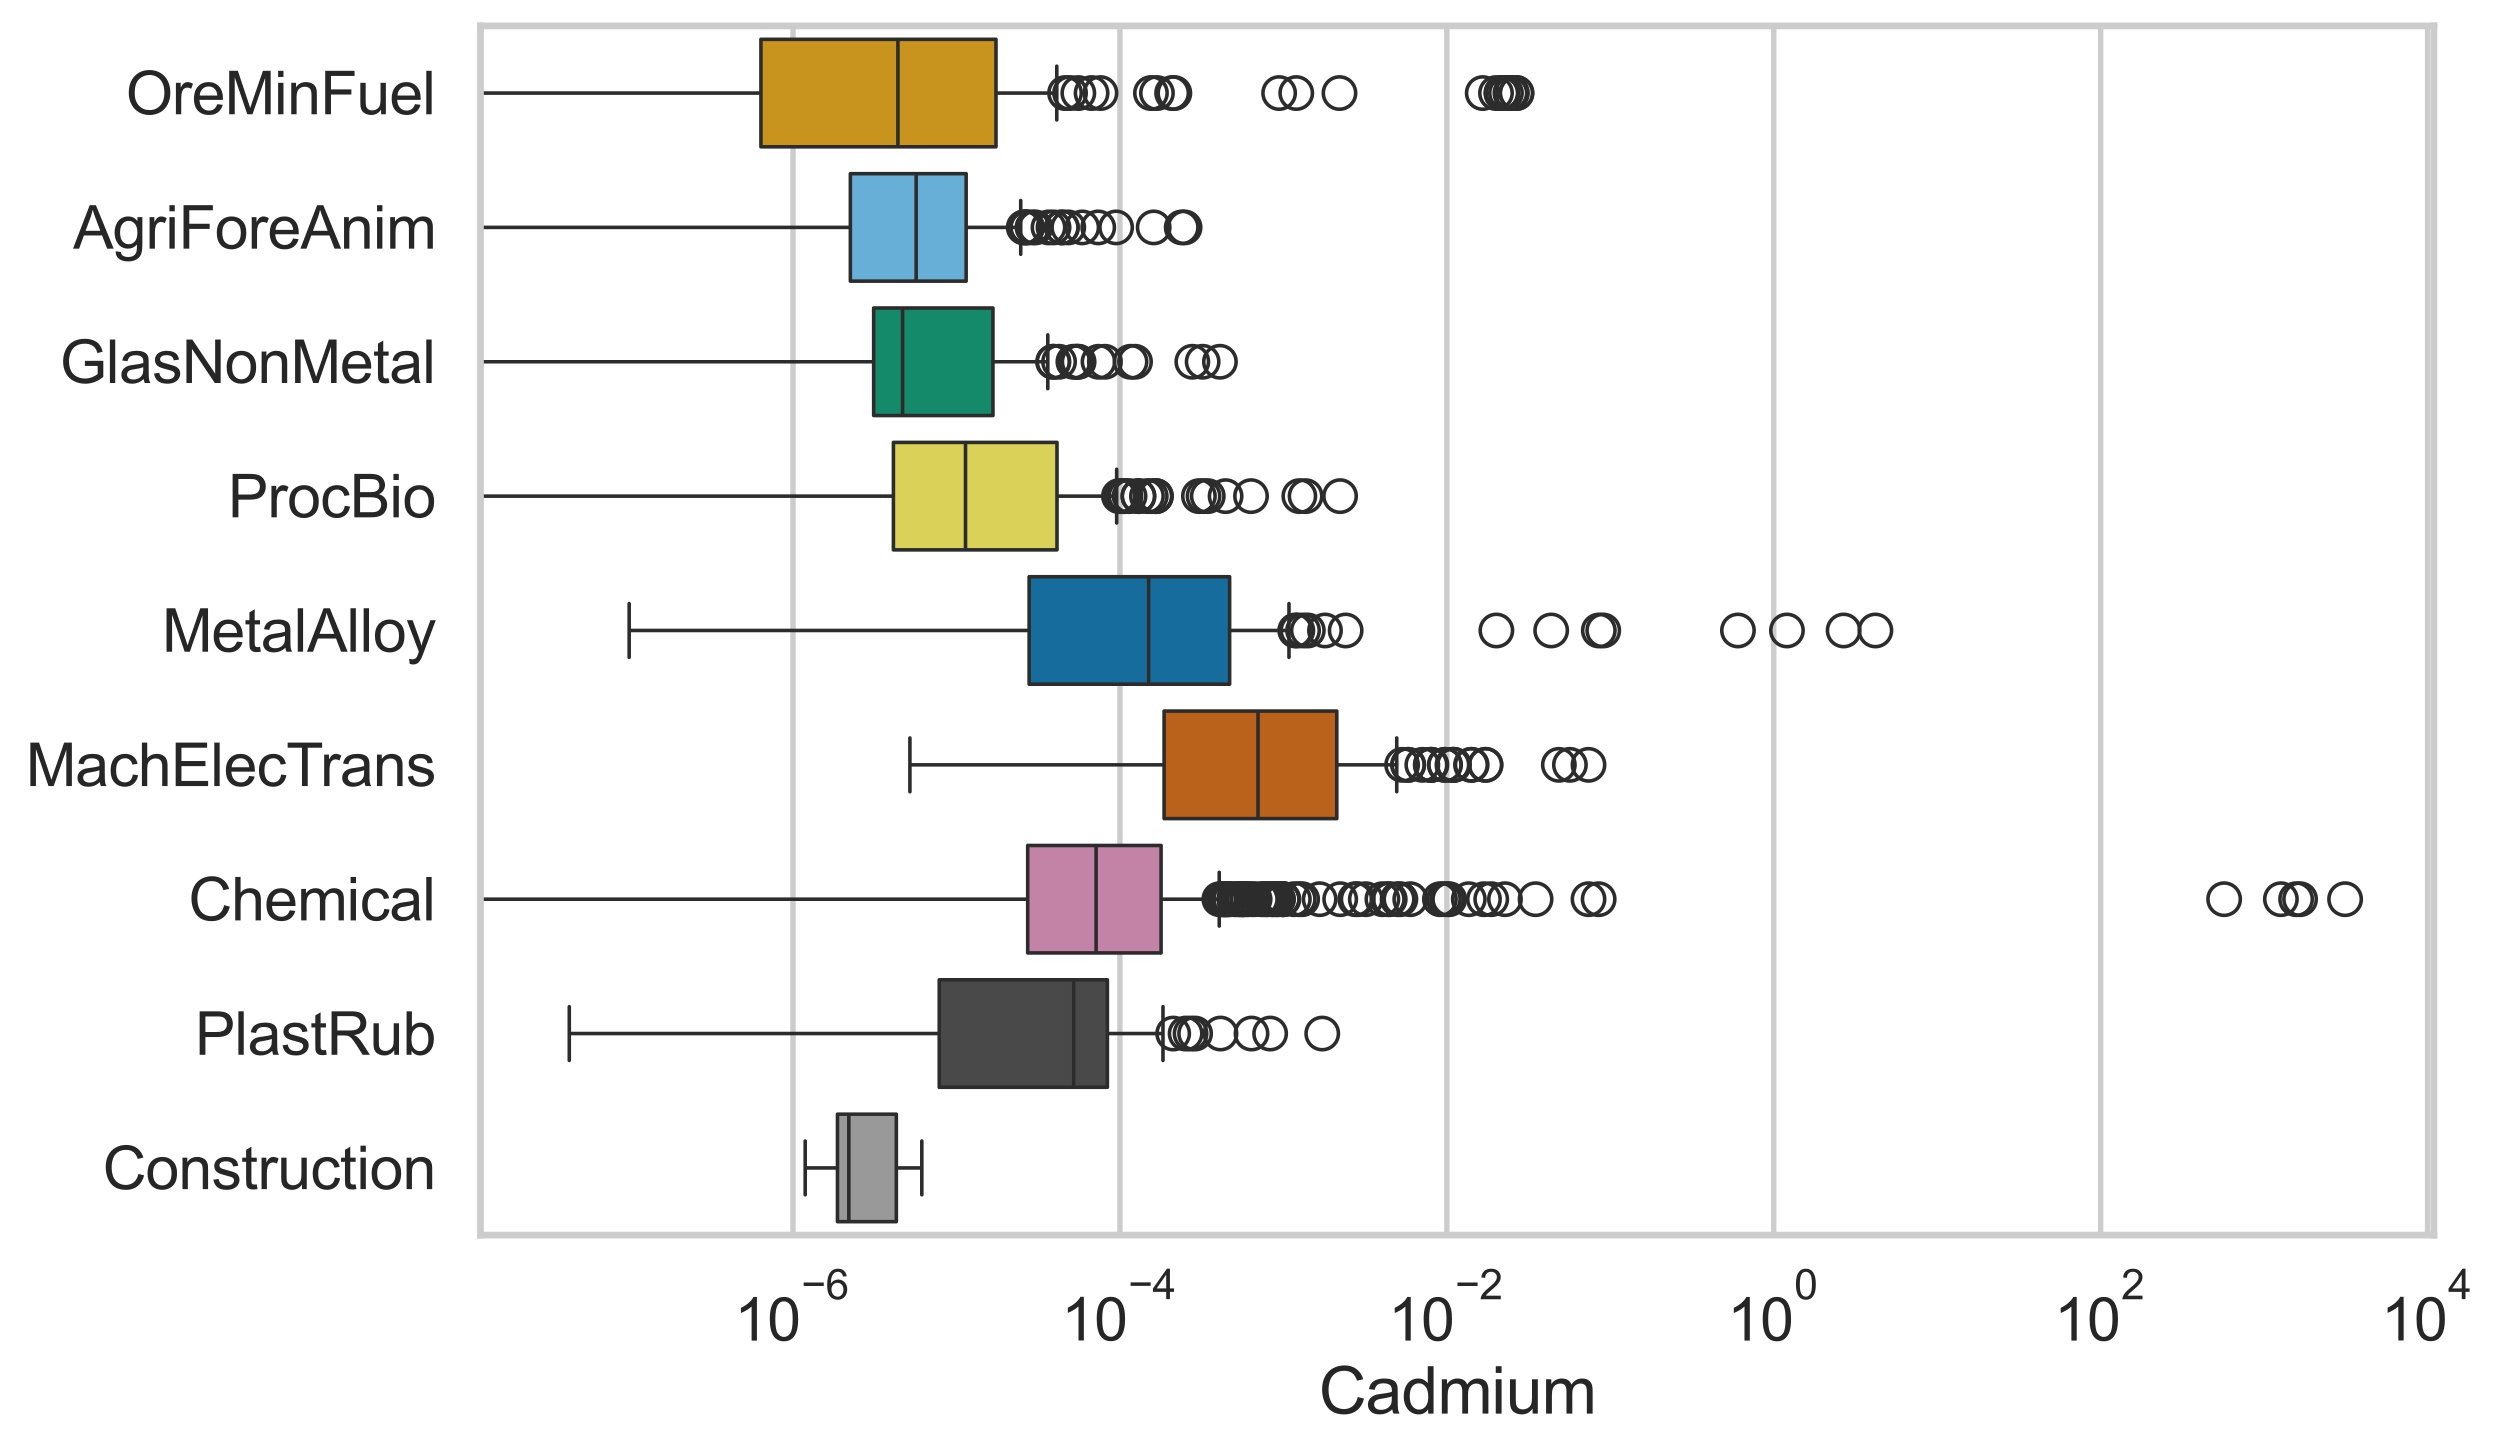 <?xml version="1.0" encoding="utf-8" standalone="no"?>
<!DOCTYPE svg PUBLIC "-//W3C//DTD SVG 1.1//EN"
  "http://www.w3.org/Graphics/SVG/1.1/DTD/svg11.dtd">
<svg xmlns:xlink="http://www.w3.org/1999/xlink" width="695.628pt" height="404.121pt" viewBox="0 0 695.628 404.121" xmlns="http://www.w3.org/2000/svg" version="1.1">
 <defs>
  <style type="text/css">*{stroke-linejoin: round; stroke-linecap: butt}</style>
 </defs>
 <g id="figure_1">
  <g id="patch_1">
   <path d="M 0 404.121 
L 695.628 404.121 
L 695.628 0 
L 0 0 
z
" style="fill: #ffffff"/>
  </g>
  <g id="axes_1">
   <g id="patch_2">
    <path d="M 133.697 343.665 
L 677.234 343.665 
L 677.234 7.2 
L 133.697 7.2 
z
" style="fill: #ffffff"/>
   </g>
   <g id="matplotlib.axis_1">
    <g id="xtick_1">
     <g id="line2d_1">
      <path d="M 220.658 343.665 
L 220.658 7.2 
" clip-path="url(#p1c0205561f)" style="fill: none; stroke: #cccccc; stroke-width: 1.5; stroke-linecap: round"/>
     </g>
     <g id="text_1">
      <!-- $\mathdefault{10^{-6}}$ -->
      <g style="fill: #262626" transform="translate(204.323 373.18) scale(0.165 -0.165)">
       <defs>
        <path id="ArialMT-31" d="M 2384 0 
L 1822 0 
L 1822 3584 
Q 1619 3391 1289 3197 
Q 959 3003 697 2906 
L 697 3450 
Q 1169 3672 1522 3987 
Q 1875 4303 2022 4600 
L 2384 4600 
L 2384 0 
z
" transform="scale(0.016)"/>
        <path id="ArialMT-30" d="M 266 2259 
Q 266 3072 433 3567 
Q 600 4063 929 4331 
Q 1259 4600 1759 4600 
Q 2128 4600 2406 4451 
Q 2684 4303 2865 4023 
Q 3047 3744 3150 3342 
Q 3253 2941 3253 2259 
Q 3253 1453 3087 958 
Q 2922 463 2592 192 
Q 2263 -78 1759 -78 
Q 1097 -78 719 397 
Q 266 969 266 2259 
z
M 844 2259 
Q 844 1131 1108 757 
Q 1372 384 1759 384 
Q 2147 384 2411 759 
Q 2675 1134 2675 2259 
Q 2675 3391 2411 3762 
Q 2147 4134 1753 4134 
Q 1366 4134 1134 3806 
Q 844 3388 844 2259 
z
" transform="scale(0.016)"/>
        <path id="ArialMT-2212" d="M 3381 1997 
L 356 1997 
L 356 2522 
L 3381 2522 
L 3381 1997 
z
" transform="scale(0.016)"/>
        <path id="ArialMT-36" d="M 3184 3459 
L 2625 3416 
Q 2550 3747 2413 3897 
Q 2184 4138 1850 4138 
Q 1581 4138 1378 3988 
Q 1113 3794 959 3422 
Q 806 3050 800 2363 
Q 1003 2672 1297 2822 
Q 1591 2972 1913 2972 
Q 2475 2972 2870 2558 
Q 3266 2144 3266 1488 
Q 3266 1056 3080 686 
Q 2894 316 2569 119 
Q 2244 -78 1831 -78 
Q 1128 -78 684 439 
Q 241 956 241 2144 
Q 241 3472 731 4075 
Q 1159 4600 1884 4600 
Q 2425 4600 2770 4297 
Q 3116 3994 3184 3459 
z
M 888 1484 
Q 888 1194 1011 928 
Q 1134 663 1356 523 
Q 1578 384 1822 384 
Q 2178 384 2434 671 
Q 2691 959 2691 1453 
Q 2691 1928 2437 2201 
Q 2184 2475 1800 2475 
Q 1419 2475 1153 2201 
Q 888 1928 888 1484 
z
" transform="scale(0.016)"/>
       </defs>
       <use xlink:href="#ArialMT-31" transform="translate(0 0.994)"/>
       <use xlink:href="#ArialMT-30" transform="translate(55.615 0.994)"/>
       <use xlink:href="#ArialMT-2212" transform="translate(112.973 70.688) scale(0.7)"/>
       <use xlink:href="#ArialMT-36" transform="translate(153.852 70.688) scale(0.7)"/>
      </g>
     </g>
    </g>
    <g id="xtick_2">
     <g id="line2d_2">
      <path d="M 311.622 343.665 
L 311.622 7.2 
" clip-path="url(#p1c0205561f)" style="fill: none; stroke: #cccccc; stroke-width: 1.5; stroke-linecap: round"/>
     </g>
     <g id="text_2">
      <!-- $\mathdefault{10^{-4}}$ -->
      <g style="fill: #262626" transform="translate(295.287 373.015) scale(0.165 -0.165)">
       <defs>
        <path id="ArialMT-34" d="M 2069 0 
L 2069 1097 
L 81 1097 
L 81 1613 
L 2172 4581 
L 2631 4581 
L 2631 1613 
L 3250 1613 
L 3250 1097 
L 2631 1097 
L 2631 0 
L 2069 0 
z
M 2069 1613 
L 2069 3678 
L 634 1613 
L 2069 1613 
z
" transform="scale(0.016)"/>
       </defs>
       <use xlink:href="#ArialMT-31" transform="translate(0 0.202)"/>
       <use xlink:href="#ArialMT-30" transform="translate(55.615 0.202)"/>
       <use xlink:href="#ArialMT-2212" transform="translate(112.973 69.895) scale(0.7)"/>
       <use xlink:href="#ArialMT-34" transform="translate(153.852 69.895) scale(0.7)"/>
      </g>
     </g>
    </g>
    <g id="xtick_3">
     <g id="line2d_3">
      <path d="M 402.585 343.665 
L 402.585 7.2 
" clip-path="url(#p1c0205561f)" style="fill: none; stroke: #cccccc; stroke-width: 1.5; stroke-linecap: round"/>
     </g>
     <g id="text_3">
      <!-- $\mathdefault{10^{-2}}$ -->
      <g style="fill: #262626" transform="translate(386.25 373.18) scale(0.165 -0.165)">
       <defs>
        <path id="ArialMT-32" d="M 3222 541 
L 3222 0 
L 194 0 
Q 188 203 259 391 
Q 375 700 629 1000 
Q 884 1300 1366 1694 
Q 2113 2306 2375 2664 
Q 2638 3022 2638 3341 
Q 2638 3675 2398 3904 
Q 2159 4134 1775 4134 
Q 1369 4134 1125 3890 
Q 881 3647 878 3216 
L 300 3275 
Q 359 3922 746 4261 
Q 1134 4600 1788 4600 
Q 2447 4600 2831 4234 
Q 3216 3869 3216 3328 
Q 3216 3053 3103 2787 
Q 2991 2522 2730 2228 
Q 2469 1934 1863 1422 
Q 1356 997 1212 845 
Q 1069 694 975 541 
L 3222 541 
z
" transform="scale(0.016)"/>
       </defs>
       <use xlink:href="#ArialMT-31" transform="translate(0 0.994)"/>
       <use xlink:href="#ArialMT-30" transform="translate(55.615 0.994)"/>
       <use xlink:href="#ArialMT-2212" transform="translate(112.973 70.688) scale(0.7)"/>
       <use xlink:href="#ArialMT-32" transform="translate(153.852 70.688) scale(0.7)"/>
      </g>
     </g>
    </g>
    <g id="xtick_4">
     <g id="line2d_4">
      <path d="M 493.548 343.665 
L 493.548 7.2 
" clip-path="url(#p1c0205561f)" style="fill: none; stroke: #cccccc; stroke-width: 1.5; stroke-linecap: round"/>
     </g>
     <g id="text_4">
      <!-- $\mathdefault{10^{0}}$ -->
      <g style="fill: #262626" transform="translate(480.596 373.18) scale(0.165 -0.165)">
       <use xlink:href="#ArialMT-31" transform="translate(0 0.994)"/>
       <use xlink:href="#ArialMT-30" transform="translate(55.615 0.994)"/>
       <use xlink:href="#ArialMT-30" transform="translate(112.973 70.688) scale(0.7)"/>
      </g>
     </g>
    </g>
    <g id="xtick_5">
     <g id="line2d_5">
      <path d="M 584.512 343.665 
L 584.512 7.2 
" clip-path="url(#p1c0205561f)" style="fill: none; stroke: #cccccc; stroke-width: 1.5; stroke-linecap: round"/>
     </g>
     <g id="text_5">
      <!-- $\mathdefault{10^{2}}$ -->
      <g style="fill: #262626" transform="translate(571.559 373.18) scale(0.165 -0.165)">
       <use xlink:href="#ArialMT-31" transform="translate(0 0.994)"/>
       <use xlink:href="#ArialMT-30" transform="translate(55.615 0.994)"/>
       <use xlink:href="#ArialMT-32" transform="translate(112.973 70.688) scale(0.7)"/>
      </g>
     </g>
    </g>
    <g id="xtick_6">
     <g id="line2d_6">
      <path d="M 675.475 343.665 
L 675.475 7.2 
" clip-path="url(#p1c0205561f)" style="fill: none; stroke: #cccccc; stroke-width: 1.5; stroke-linecap: round"/>
     </g>
     <g id="text_6">
      <!-- $\mathdefault{10^{4}}$ -->
      <g style="fill: #262626" transform="translate(662.523 373.015) scale(0.165 -0.165)">
       <use xlink:href="#ArialMT-31" transform="translate(0 0.202)"/>
       <use xlink:href="#ArialMT-30" transform="translate(55.615 0.202)"/>
       <use xlink:href="#ArialMT-34" transform="translate(112.973 69.895) scale(0.7)"/>
      </g>
     </g>
    </g>
    <g id="text_7">
     <!-- Cadmium -->
     <g style="fill: #262626" transform="translate(366.958 393.344) scale(0.18 -0.18)">
      <defs>
       <path id="ArialMT-43" d="M 3763 1606 
L 4369 1453 
Q 4178 706 3683 314 
Q 3188 -78 2472 -78 
Q 1731 -78 1267 223 
Q 803 525 561 1097 
Q 319 1669 319 2325 
Q 319 3041 592 3573 
Q 866 4106 1370 4382 
Q 1875 4659 2481 4659 
Q 3169 4659 3637 4309 
Q 4106 3959 4291 3325 
L 3694 3184 
Q 3534 3684 3231 3912 
Q 2928 4141 2469 4141 
Q 1941 4141 1586 3887 
Q 1231 3634 1087 3207 
Q 944 2781 944 2328 
Q 944 1744 1114 1308 
Q 1284 872 1643 656 
Q 2003 441 2422 441 
Q 2931 441 3284 734 
Q 3638 1028 3763 1606 
z
" transform="scale(0.016)"/>
       <path id="ArialMT-61" d="M 2588 409 
Q 2275 144 1986 34 
Q 1697 -75 1366 -75 
Q 819 -75 525 192 
Q 231 459 231 875 
Q 231 1119 342 1320 
Q 453 1522 633 1644 
Q 813 1766 1038 1828 
Q 1203 1872 1538 1913 
Q 2219 1994 2541 2106 
Q 2544 2222 2544 2253 
Q 2544 2597 2384 2738 
Q 2169 2928 1744 2928 
Q 1347 2928 1158 2789 
Q 969 2650 878 2297 
L 328 2372 
Q 403 2725 575 2942 
Q 747 3159 1072 3276 
Q 1397 3394 1825 3394 
Q 2250 3394 2515 3294 
Q 2781 3194 2906 3042 
Q 3031 2891 3081 2659 
Q 3109 2516 3109 2141 
L 3109 1391 
Q 3109 606 3145 398 
Q 3181 191 3288 0 
L 2700 0 
Q 2613 175 2588 409 
z
M 2541 1666 
Q 2234 1541 1622 1453 
Q 1275 1403 1131 1340 
Q 988 1278 909 1158 
Q 831 1038 831 891 
Q 831 666 1001 516 
Q 1172 366 1500 366 
Q 1825 366 2078 508 
Q 2331 650 2450 897 
Q 2541 1088 2541 1459 
L 2541 1666 
z
" transform="scale(0.016)"/>
       <path id="ArialMT-64" d="M 2575 0 
L 2575 419 
Q 2259 -75 1647 -75 
Q 1250 -75 917 144 
Q 584 363 401 755 
Q 219 1147 219 1656 
Q 219 2153 384 2558 
Q 550 2963 881 3178 
Q 1213 3394 1622 3394 
Q 1922 3394 2156 3267 
Q 2391 3141 2538 2938 
L 2538 4581 
L 3097 4581 
L 3097 0 
L 2575 0 
z
M 797 1656 
Q 797 1019 1065 703 
Q 1334 388 1700 388 
Q 2069 388 2326 689 
Q 2584 991 2584 1609 
Q 2584 2291 2321 2609 
Q 2059 2928 1675 2928 
Q 1300 2928 1048 2622 
Q 797 2316 797 1656 
z
" transform="scale(0.016)"/>
       <path id="ArialMT-6d" d="M 422 0 
L 422 3319 
L 925 3319 
L 925 2853 
Q 1081 3097 1340 3245 
Q 1600 3394 1931 3394 
Q 2300 3394 2536 3241 
Q 2772 3088 2869 2813 
Q 3263 3394 3894 3394 
Q 4388 3394 4653 3120 
Q 4919 2847 4919 2278 
L 4919 0 
L 4359 0 
L 4359 2091 
Q 4359 2428 4304 2576 
Q 4250 2725 4106 2815 
Q 3963 2906 3769 2906 
Q 3419 2906 3187 2673 
Q 2956 2441 2956 1928 
L 2956 0 
L 2394 0 
L 2394 2156 
Q 2394 2531 2256 2718 
Q 2119 2906 1806 2906 
Q 1569 2906 1367 2781 
Q 1166 2656 1075 2415 
Q 984 2175 984 1722 
L 984 0 
L 422 0 
z
" transform="scale(0.016)"/>
       <path id="ArialMT-69" d="M 425 3934 
L 425 4581 
L 988 4581 
L 988 3934 
L 425 3934 
z
M 425 0 
L 425 3319 
L 988 3319 
L 988 0 
L 425 0 
z
" transform="scale(0.016)"/>
       <path id="ArialMT-75" d="M 2597 0 
L 2597 488 
Q 2209 -75 1544 -75 
Q 1250 -75 995 37 
Q 741 150 617 320 
Q 494 491 444 738 
Q 409 903 409 1263 
L 409 3319 
L 972 3319 
L 972 1478 
Q 972 1038 1006 884 
Q 1059 663 1231 536 
Q 1403 409 1656 409 
Q 1909 409 2131 539 
Q 2353 669 2445 892 
Q 2538 1116 2538 1541 
L 2538 3319 
L 3100 3319 
L 3100 0 
L 2597 0 
z
" transform="scale(0.016)"/>
      </defs>
      <use xlink:href="#ArialMT-43"/>
      <use xlink:href="#ArialMT-61" transform="translate(72.217 0)"/>
      <use xlink:href="#ArialMT-64" transform="translate(127.832 0)"/>
      <use xlink:href="#ArialMT-6d" transform="translate(183.447 0)"/>
      <use xlink:href="#ArialMT-69" transform="translate(266.748 0)"/>
      <use xlink:href="#ArialMT-75" transform="translate(288.965 0)"/>
      <use xlink:href="#ArialMT-6d" transform="translate(344.58 0)"/>
     </g>
    </g>
   </g>
   <g id="matplotlib.axis_2">
    <g id="ytick_1">
     <g id="text_8">
      <!-- OreMinFuel -->
      <g style="fill: #262626" transform="translate(35.013 31.798) scale(0.165 -0.165)">
       <defs>
        <path id="ArialMT-4f" d="M 309 2231 
Q 309 3372 921 4017 
Q 1534 4663 2503 4663 
Q 3138 4663 3647 4359 
Q 4156 4056 4423 3514 
Q 4691 2972 4691 2284 
Q 4691 1588 4409 1038 
Q 4128 488 3612 205 
Q 3097 -78 2500 -78 
Q 1853 -78 1343 234 
Q 834 547 571 1087 
Q 309 1628 309 2231 
z
M 934 2222 
Q 934 1394 1379 917 
Q 1825 441 2497 441 
Q 3181 441 3623 922 
Q 4066 1403 4066 2288 
Q 4066 2847 3877 3264 
Q 3688 3681 3323 3911 
Q 2959 4141 2506 4141 
Q 1863 4141 1398 3698 
Q 934 3256 934 2222 
z
" transform="scale(0.016)"/>
        <path id="ArialMT-72" d="M 416 0 
L 416 3319 
L 922 3319 
L 922 2816 
Q 1116 3169 1280 3281 
Q 1444 3394 1641 3394 
Q 1925 3394 2219 3213 
L 2025 2691 
Q 1819 2813 1613 2813 
Q 1428 2813 1281 2702 
Q 1134 2591 1072 2394 
Q 978 2094 978 1738 
L 978 0 
L 416 0 
z
" transform="scale(0.016)"/>
        <path id="ArialMT-65" d="M 2694 1069 
L 3275 997 
Q 3138 488 2766 206 
Q 2394 -75 1816 -75 
Q 1088 -75 661 373 
Q 234 822 234 1631 
Q 234 2469 665 2931 
Q 1097 3394 1784 3394 
Q 2450 3394 2872 2941 
Q 3294 2488 3294 1666 
Q 3294 1616 3291 1516 
L 816 1516 
Q 847 969 1125 678 
Q 1403 388 1819 388 
Q 2128 388 2347 550 
Q 2566 713 2694 1069 
z
M 847 1978 
L 2700 1978 
Q 2663 2397 2488 2606 
Q 2219 2931 1791 2931 
Q 1403 2931 1139 2672 
Q 875 2413 847 1978 
z
" transform="scale(0.016)"/>
        <path id="ArialMT-4d" d="M 475 0 
L 475 4581 
L 1388 4581 
L 2472 1338 
Q 2622 884 2691 659 
Q 2769 909 2934 1394 
L 4031 4581 
L 4847 4581 
L 4847 0 
L 4263 0 
L 4263 3834 
L 2931 0 
L 2384 0 
L 1059 3900 
L 1059 0 
L 475 0 
z
" transform="scale(0.016)"/>
        <path id="ArialMT-6e" d="M 422 0 
L 422 3319 
L 928 3319 
L 928 2847 
Q 1294 3394 1984 3394 
Q 2284 3394 2536 3286 
Q 2788 3178 2913 3003 
Q 3038 2828 3088 2588 
Q 3119 2431 3119 2041 
L 3119 0 
L 2556 0 
L 2556 2019 
Q 2556 2363 2490 2533 
Q 2425 2703 2258 2804 
Q 2091 2906 1866 2906 
Q 1506 2906 1245 2678 
Q 984 2450 984 1813 
L 984 0 
L 422 0 
z
" transform="scale(0.016)"/>
        <path id="ArialMT-46" d="M 525 0 
L 525 4581 
L 3616 4581 
L 3616 4041 
L 1131 4041 
L 1131 2622 
L 3281 2622 
L 3281 2081 
L 1131 2081 
L 1131 0 
L 525 0 
z
" transform="scale(0.016)"/>
        <path id="ArialMT-6c" d="M 409 0 
L 409 4581 
L 972 4581 
L 972 0 
L 409 0 
z
" transform="scale(0.016)"/>
       </defs>
       <use xlink:href="#ArialMT-4f"/>
       <use xlink:href="#ArialMT-72" transform="translate(77.783 0)"/>
       <use xlink:href="#ArialMT-65" transform="translate(111.084 0)"/>
       <use xlink:href="#ArialMT-4d" transform="translate(166.699 0)"/>
       <use xlink:href="#ArialMT-69" transform="translate(250 0)"/>
       <use xlink:href="#ArialMT-6e" transform="translate(272.217 0)"/>
       <use xlink:href="#ArialMT-46" transform="translate(327.832 0)"/>
       <use xlink:href="#ArialMT-75" transform="translate(388.916 0)"/>
       <use xlink:href="#ArialMT-65" transform="translate(444.531 0)"/>
       <use xlink:href="#ArialMT-6c" transform="translate(500.146 0)"/>
      </g>
     </g>
    </g>
    <g id="ytick_2">
     <g id="text_9">
      <!-- AgriForeAnim -->
      <g style="fill: #262626" transform="translate(20.341 69.183) scale(0.165 -0.165)">
       <defs>
        <path id="ArialMT-41" d="M -9 0 
L 1750 4581 
L 2403 4581 
L 4278 0 
L 3588 0 
L 3053 1388 
L 1138 1388 
L 634 0 
L -9 0 
z
M 1313 1881 
L 2866 1881 
L 2388 3150 
Q 2169 3728 2063 4100 
Q 1975 3659 1816 3225 
L 1313 1881 
z
" transform="scale(0.016)"/>
        <path id="ArialMT-67" d="M 319 -275 
L 866 -356 
Q 900 -609 1056 -725 
Q 1266 -881 1628 -881 
Q 2019 -881 2231 -725 
Q 2444 -569 2519 -288 
Q 2563 -116 2559 434 
Q 2191 0 1641 0 
Q 956 0 581 494 
Q 206 988 206 1678 
Q 206 2153 378 2554 
Q 550 2956 876 3175 
Q 1203 3394 1644 3394 
Q 2231 3394 2613 2919 
L 2613 3319 
L 3131 3319 
L 3131 450 
Q 3131 -325 2973 -648 
Q 2816 -972 2473 -1159 
Q 2131 -1347 1631 -1347 
Q 1038 -1347 672 -1080 
Q 306 -813 319 -275 
z
M 784 1719 
Q 784 1066 1043 766 
Q 1303 466 1694 466 
Q 2081 466 2343 764 
Q 2606 1063 2606 1700 
Q 2606 2309 2336 2618 
Q 2066 2928 1684 2928 
Q 1309 2928 1046 2623 
Q 784 2319 784 1719 
z
" transform="scale(0.016)"/>
        <path id="ArialMT-6f" d="M 213 1659 
Q 213 2581 725 3025 
Q 1153 3394 1769 3394 
Q 2453 3394 2887 2945 
Q 3322 2497 3322 1706 
Q 3322 1066 3130 698 
Q 2938 331 2570 128 
Q 2203 -75 1769 -75 
Q 1072 -75 642 372 
Q 213 819 213 1659 
z
M 791 1659 
Q 791 1022 1069 705 
Q 1347 388 1769 388 
Q 2188 388 2466 706 
Q 2744 1025 2744 1678 
Q 2744 2294 2464 2611 
Q 2184 2928 1769 2928 
Q 1347 2928 1069 2612 
Q 791 2297 791 1659 
z
" transform="scale(0.016)"/>
       </defs>
       <use xlink:href="#ArialMT-41"/>
       <use xlink:href="#ArialMT-67" transform="translate(66.699 0)"/>
       <use xlink:href="#ArialMT-72" transform="translate(122.314 0)"/>
       <use xlink:href="#ArialMT-69" transform="translate(155.615 0)"/>
       <use xlink:href="#ArialMT-46" transform="translate(177.832 0)"/>
       <use xlink:href="#ArialMT-6f" transform="translate(238.916 0)"/>
       <use xlink:href="#ArialMT-72" transform="translate(294.531 0)"/>
       <use xlink:href="#ArialMT-65" transform="translate(327.832 0)"/>
       <use xlink:href="#ArialMT-41" transform="translate(383.447 0)"/>
       <use xlink:href="#ArialMT-6e" transform="translate(450.146 0)"/>
       <use xlink:href="#ArialMT-69" transform="translate(505.762 0)"/>
       <use xlink:href="#ArialMT-6d" transform="translate(527.979 0)"/>
      </g>
     </g>
    </g>
    <g id="ytick_3">
     <g id="text_10">
      <!-- GlasNonMetal -->
      <g style="fill: #262626" transform="translate(16.659 106.568) scale(0.165 -0.165)">
       <defs>
        <path id="ArialMT-47" d="M 2638 1797 
L 2638 2334 
L 4578 2338 
L 4578 638 
Q 4131 281 3656 101 
Q 3181 -78 2681 -78 
Q 2006 -78 1454 211 
Q 903 500 622 1047 
Q 341 1594 341 2269 
Q 341 2938 620 3517 
Q 900 4097 1425 4378 
Q 1950 4659 2634 4659 
Q 3131 4659 3532 4498 
Q 3934 4338 4162 4050 
Q 4391 3763 4509 3300 
L 3963 3150 
Q 3859 3500 3706 3700 
Q 3553 3900 3268 4020 
Q 2984 4141 2638 4141 
Q 2222 4141 1919 4014 
Q 1616 3888 1430 3681 
Q 1244 3475 1141 3228 
Q 966 2803 966 2306 
Q 966 1694 1177 1281 
Q 1388 869 1791 669 
Q 2194 469 2647 469 
Q 3041 469 3416 620 
Q 3791 772 3984 944 
L 3984 1797 
L 2638 1797 
z
" transform="scale(0.016)"/>
        <path id="ArialMT-73" d="M 197 991 
L 753 1078 
Q 800 744 1014 566 
Q 1228 388 1613 388 
Q 2000 388 2187 545 
Q 2375 703 2375 916 
Q 2375 1106 2209 1216 
Q 2094 1291 1634 1406 
Q 1016 1563 777 1677 
Q 538 1791 414 1992 
Q 291 2194 291 2438 
Q 291 2659 392 2848 
Q 494 3038 669 3163 
Q 800 3259 1026 3326 
Q 1253 3394 1513 3394 
Q 1903 3394 2198 3281 
Q 2494 3169 2634 2976 
Q 2775 2784 2828 2463 
L 2278 2388 
Q 2241 2644 2061 2787 
Q 1881 2931 1553 2931 
Q 1166 2931 1000 2803 
Q 834 2675 834 2503 
Q 834 2394 903 2306 
Q 972 2216 1119 2156 
Q 1203 2125 1616 2013 
Q 2213 1853 2448 1751 
Q 2684 1650 2818 1456 
Q 2953 1263 2953 975 
Q 2953 694 2789 445 
Q 2625 197 2315 61 
Q 2006 -75 1616 -75 
Q 969 -75 630 194 
Q 291 463 197 991 
z
" transform="scale(0.016)"/>
        <path id="ArialMT-4e" d="M 488 0 
L 488 4581 
L 1109 4581 
L 3516 984 
L 3516 4581 
L 4097 4581 
L 4097 0 
L 3475 0 
L 1069 3600 
L 1069 0 
L 488 0 
z
" transform="scale(0.016)"/>
        <path id="ArialMT-74" d="M 1650 503 
L 1731 6 
Q 1494 -44 1306 -44 
Q 1000 -44 831 53 
Q 663 150 594 308 
Q 525 466 525 972 
L 525 2881 
L 113 2881 
L 113 3319 
L 525 3319 
L 525 4141 
L 1084 4478 
L 1084 3319 
L 1650 3319 
L 1650 2881 
L 1084 2881 
L 1084 941 
Q 1084 700 1114 631 
Q 1144 563 1211 522 
Q 1278 481 1403 481 
Q 1497 481 1650 503 
z
" transform="scale(0.016)"/>
       </defs>
       <use xlink:href="#ArialMT-47"/>
       <use xlink:href="#ArialMT-6c" transform="translate(77.783 0)"/>
       <use xlink:href="#ArialMT-61" transform="translate(100 0)"/>
       <use xlink:href="#ArialMT-73" transform="translate(155.615 0)"/>
       <use xlink:href="#ArialMT-4e" transform="translate(205.615 0)"/>
       <use xlink:href="#ArialMT-6f" transform="translate(277.832 0)"/>
       <use xlink:href="#ArialMT-6e" transform="translate(333.447 0)"/>
       <use xlink:href="#ArialMT-4d" transform="translate(389.062 0)"/>
       <use xlink:href="#ArialMT-65" transform="translate(472.363 0)"/>
       <use xlink:href="#ArialMT-74" transform="translate(527.979 0)"/>
       <use xlink:href="#ArialMT-61" transform="translate(555.762 0)"/>
       <use xlink:href="#ArialMT-6c" transform="translate(611.377 0)"/>
      </g>
     </g>
    </g>
    <g id="ytick_4">
     <g id="text_11">
      <!-- ProcBio -->
      <g style="fill: #262626" transform="translate(63.424 143.953) scale(0.165 -0.165)">
       <defs>
        <path id="ArialMT-50" d="M 494 0 
L 494 4581 
L 2222 4581 
Q 2678 4581 2919 4538 
Q 3256 4481 3484 4323 
Q 3713 4166 3852 3881 
Q 3991 3597 3991 3256 
Q 3991 2672 3619 2267 
Q 3247 1863 2275 1863 
L 1100 1863 
L 1100 0 
L 494 0 
z
M 1100 2403 
L 2284 2403 
Q 2872 2403 3119 2622 
Q 3366 2841 3366 3238 
Q 3366 3525 3220 3729 
Q 3075 3934 2838 4000 
Q 2684 4041 2272 4041 
L 1100 4041 
L 1100 2403 
z
" transform="scale(0.016)"/>
        <path id="ArialMT-63" d="M 2588 1216 
L 3141 1144 
Q 3050 572 2676 248 
Q 2303 -75 1759 -75 
Q 1078 -75 664 370 
Q 250 816 250 1647 
Q 250 2184 428 2587 
Q 606 2991 970 3192 
Q 1334 3394 1763 3394 
Q 2303 3394 2647 3120 
Q 2991 2847 3088 2344 
L 2541 2259 
Q 2463 2594 2264 2762 
Q 2066 2931 1784 2931 
Q 1359 2931 1093 2626 
Q 828 2322 828 1663 
Q 828 994 1084 691 
Q 1341 388 1753 388 
Q 2084 388 2306 591 
Q 2528 794 2588 1216 
z
" transform="scale(0.016)"/>
        <path id="ArialMT-42" d="M 469 0 
L 469 4581 
L 2188 4581 
Q 2713 4581 3030 4442 
Q 3347 4303 3526 4014 
Q 3706 3725 3706 3409 
Q 3706 3116 3547 2856 
Q 3388 2597 3066 2438 
Q 3481 2316 3704 2022 
Q 3928 1728 3928 1328 
Q 3928 1006 3792 729 
Q 3656 453 3456 303 
Q 3256 153 2954 76 
Q 2653 0 2216 0 
L 469 0 
z
M 1075 2656 
L 2066 2656 
Q 2469 2656 2644 2709 
Q 2875 2778 2992 2937 
Q 3109 3097 3109 3338 
Q 3109 3566 3000 3739 
Q 2891 3913 2687 3977 
Q 2484 4041 1991 4041 
L 1075 4041 
L 1075 2656 
z
M 1075 541 
L 2216 541 
Q 2509 541 2628 563 
Q 2838 600 2978 687 
Q 3119 775 3209 942 
Q 3300 1109 3300 1328 
Q 3300 1584 3169 1773 
Q 3038 1963 2805 2039 
Q 2572 2116 2134 2116 
L 1075 2116 
L 1075 541 
z
" transform="scale(0.016)"/>
       </defs>
       <use xlink:href="#ArialMT-50"/>
       <use xlink:href="#ArialMT-72" transform="translate(66.699 0)"/>
       <use xlink:href="#ArialMT-6f" transform="translate(100 0)"/>
       <use xlink:href="#ArialMT-63" transform="translate(155.615 0)"/>
       <use xlink:href="#ArialMT-42" transform="translate(205.615 0)"/>
       <use xlink:href="#ArialMT-69" transform="translate(272.314 0)"/>
       <use xlink:href="#ArialMT-6f" transform="translate(294.531 0)"/>
      </g>
     </g>
    </g>
    <g id="ytick_5">
     <g id="text_12">
      <!-- MetalAlloy -->
      <g style="fill: #262626" transform="translate(45.088 181.337) scale(0.165 -0.165)">
       <defs>
        <path id="ArialMT-79" d="M 397 -1278 
L 334 -750 
Q 519 -800 656 -800 
Q 844 -800 956 -737 
Q 1069 -675 1141 -563 
Q 1194 -478 1313 -144 
Q 1328 -97 1363 -6 
L 103 3319 
L 709 3319 
L 1400 1397 
Q 1534 1031 1641 628 
Q 1738 1016 1872 1384 
L 2581 3319 
L 3144 3319 
L 1881 -56 
Q 1678 -603 1566 -809 
Q 1416 -1088 1222 -1217 
Q 1028 -1347 759 -1347 
Q 597 -1347 397 -1278 
z
" transform="scale(0.016)"/>
       </defs>
       <use xlink:href="#ArialMT-4d"/>
       <use xlink:href="#ArialMT-65" transform="translate(83.301 0)"/>
       <use xlink:href="#ArialMT-74" transform="translate(138.916 0)"/>
       <use xlink:href="#ArialMT-61" transform="translate(166.699 0)"/>
       <use xlink:href="#ArialMT-6c" transform="translate(222.314 0)"/>
       <use xlink:href="#ArialMT-41" transform="translate(244.531 0)"/>
       <use xlink:href="#ArialMT-6c" transform="translate(311.23 0)"/>
       <use xlink:href="#ArialMT-6c" transform="translate(333.447 0)"/>
       <use xlink:href="#ArialMT-6f" transform="translate(355.664 0)"/>
       <use xlink:href="#ArialMT-79" transform="translate(411.279 0)"/>
      </g>
     </g>
    </g>
    <g id="ytick_6">
     <g id="text_13">
      <!-- MachElecTrans -->
      <g style="fill: #262626" transform="translate(7.2 218.722) scale(0.165 -0.165)">
       <defs>
        <path id="ArialMT-68" d="M 422 0 
L 422 4581 
L 984 4581 
L 984 2938 
Q 1378 3394 1978 3394 
Q 2347 3394 2619 3248 
Q 2891 3103 3008 2847 
Q 3125 2591 3125 2103 
L 3125 0 
L 2563 0 
L 2563 2103 
Q 2563 2525 2380 2717 
Q 2197 2909 1863 2909 
Q 1613 2909 1392 2779 
Q 1172 2650 1078 2428 
Q 984 2206 984 1816 
L 984 0 
L 422 0 
z
" transform="scale(0.016)"/>
        <path id="ArialMT-45" d="M 506 0 
L 506 4581 
L 3819 4581 
L 3819 4041 
L 1113 4041 
L 1113 2638 
L 3647 2638 
L 3647 2100 
L 1113 2100 
L 1113 541 
L 3925 541 
L 3925 0 
L 506 0 
z
" transform="scale(0.016)"/>
        <path id="ArialMT-54" d="M 1659 0 
L 1659 4041 
L 150 4041 
L 150 4581 
L 3781 4581 
L 3781 4041 
L 2266 4041 
L 2266 0 
L 1659 0 
z
" transform="scale(0.016)"/>
       </defs>
       <use xlink:href="#ArialMT-4d"/>
       <use xlink:href="#ArialMT-61" transform="translate(83.301 0)"/>
       <use xlink:href="#ArialMT-63" transform="translate(138.916 0)"/>
       <use xlink:href="#ArialMT-68" transform="translate(188.916 0)"/>
       <use xlink:href="#ArialMT-45" transform="translate(244.531 0)"/>
       <use xlink:href="#ArialMT-6c" transform="translate(311.23 0)"/>
       <use xlink:href="#ArialMT-65" transform="translate(333.447 0)"/>
       <use xlink:href="#ArialMT-63" transform="translate(389.062 0)"/>
       <use xlink:href="#ArialMT-54" transform="translate(439.062 0)"/>
       <use xlink:href="#ArialMT-72" transform="translate(496.396 0)"/>
       <use xlink:href="#ArialMT-61" transform="translate(529.697 0)"/>
       <use xlink:href="#ArialMT-6e" transform="translate(585.312 0)"/>
       <use xlink:href="#ArialMT-73" transform="translate(640.928 0)"/>
      </g>
     </g>
    </g>
    <g id="ytick_7">
     <g id="text_14">
      <!-- Chemical -->
      <g style="fill: #262626" transform="translate(52.428 256.107) scale(0.165 -0.165)">
       <use xlink:href="#ArialMT-43"/>
       <use xlink:href="#ArialMT-68" transform="translate(72.217 0)"/>
       <use xlink:href="#ArialMT-65" transform="translate(127.832 0)"/>
       <use xlink:href="#ArialMT-6d" transform="translate(183.447 0)"/>
       <use xlink:href="#ArialMT-69" transform="translate(266.748 0)"/>
       <use xlink:href="#ArialMT-63" transform="translate(288.965 0)"/>
       <use xlink:href="#ArialMT-61" transform="translate(338.965 0)"/>
       <use xlink:href="#ArialMT-6c" transform="translate(394.58 0)"/>
      </g>
     </g>
    </g>
    <g id="ytick_8">
     <g id="text_15">
      <!-- PlastRub -->
      <g style="fill: #262626" transform="translate(54.248 293.492) scale(0.165 -0.165)">
       <defs>
        <path id="ArialMT-52" d="M 503 0 
L 503 4581 
L 2534 4581 
Q 3147 4581 3465 4457 
Q 3784 4334 3975 4021 
Q 4166 3709 4166 3331 
Q 4166 2844 3850 2509 
Q 3534 2175 2875 2084 
Q 3116 1969 3241 1856 
Q 3506 1613 3744 1247 
L 4541 0 
L 3778 0 
L 3172 953 
Q 2906 1366 2734 1584 
Q 2563 1803 2427 1890 
Q 2291 1978 2150 2013 
Q 2047 2034 1813 2034 
L 1109 2034 
L 1109 0 
L 503 0 
z
M 1109 2559 
L 2413 2559 
Q 2828 2559 3062 2645 
Q 3297 2731 3419 2920 
Q 3541 3109 3541 3331 
Q 3541 3656 3305 3865 
Q 3069 4075 2559 4075 
L 1109 4075 
L 1109 2559 
z
" transform="scale(0.016)"/>
        <path id="ArialMT-62" d="M 941 0 
L 419 0 
L 419 4581 
L 981 4581 
L 981 2947 
Q 1338 3394 1891 3394 
Q 2197 3394 2470 3270 
Q 2744 3147 2920 2923 
Q 3097 2700 3197 2384 
Q 3297 2069 3297 1709 
Q 3297 856 2875 390 
Q 2453 -75 1863 -75 
Q 1275 -75 941 416 
L 941 0 
z
M 934 1684 
Q 934 1088 1097 822 
Q 1363 388 1816 388 
Q 2184 388 2453 708 
Q 2722 1028 2722 1663 
Q 2722 2313 2464 2622 
Q 2206 2931 1841 2931 
Q 1472 2931 1203 2611 
Q 934 2291 934 1684 
z
" transform="scale(0.016)"/>
       </defs>
       <use xlink:href="#ArialMT-50"/>
       <use xlink:href="#ArialMT-6c" transform="translate(66.699 0)"/>
       <use xlink:href="#ArialMT-61" transform="translate(88.916 0)"/>
       <use xlink:href="#ArialMT-73" transform="translate(144.531 0)"/>
       <use xlink:href="#ArialMT-74" transform="translate(194.531 0)"/>
       <use xlink:href="#ArialMT-52" transform="translate(222.314 0)"/>
       <use xlink:href="#ArialMT-75" transform="translate(294.531 0)"/>
       <use xlink:href="#ArialMT-62" transform="translate(350.146 0)"/>
      </g>
     </g>
    </g>
    <g id="ytick_9">
     <g id="text_16">
      <!-- Construction -->
      <g style="fill: #262626" transform="translate(28.575 330.877) scale(0.165 -0.165)">
       <use xlink:href="#ArialMT-43"/>
       <use xlink:href="#ArialMT-6f" transform="translate(72.217 0)"/>
       <use xlink:href="#ArialMT-6e" transform="translate(127.832 0)"/>
       <use xlink:href="#ArialMT-73" transform="translate(183.447 0)"/>
       <use xlink:href="#ArialMT-74" transform="translate(233.447 0)"/>
       <use xlink:href="#ArialMT-72" transform="translate(261.23 0)"/>
       <use xlink:href="#ArialMT-75" transform="translate(294.531 0)"/>
       <use xlink:href="#ArialMT-63" transform="translate(350.146 0)"/>
       <use xlink:href="#ArialMT-74" transform="translate(400.146 0)"/>
       <use xlink:href="#ArialMT-69" transform="translate(427.93 0)"/>
       <use xlink:href="#ArialMT-6f" transform="translate(450.146 0)"/>
       <use xlink:href="#ArialMT-6e" transform="translate(505.762 0)"/>
      </g>
     </g>
    </g>
   </g>
   <g id="patch_3">
    <path d="M 211.732 10.938 
L 211.732 40.846 
L 277.134 40.846 
L 277.134 10.938 
L 211.732 10.938 
z
" clip-path="url(#p1c0205561f)" style="fill: #c9941d; stroke: #2c2c2c; stroke-linejoin: miter"/>
   </g>
   <g id="line2d_7">
    <path d="M 211.732 25.892 
L -1 25.892 
" clip-path="url(#p1c0205561f)" style="fill: none; stroke: #2c2c2c"/>
   </g>
   <g id="line2d_8">
    <path d="M 277.134 25.892 
L 294.05 25.892 
" clip-path="url(#p1c0205561f)" style="fill: none; stroke: #2c2c2c"/>
   </g>
   <g id="line2d_9">
    <path clip-path="url(#p1c0205561f)" style="fill: none; stroke: #2c2c2c; stroke-linecap: round"/>
   </g>
   <g id="line2d_10">
    <path d="M 294.05 18.415 
L 294.05 33.369 
" clip-path="url(#p1c0205561f)" style="fill: none; stroke: #2c2c2c; stroke-linecap: round"/>
   </g>
   <g id="line2d_11">
    <defs>
     <path id="m97914c4e35" d="M 0 4.5 
C 1.193 4.5 2.338 4.026 3.182 3.182 
C 4.026 2.338 4.5 1.193 4.5 0 
C 4.5 -1.193 4.026 -2.338 3.182 -3.182 
C 2.338 -4.026 1.193 -4.5 0 -4.5 
C -1.193 -4.5 -2.338 -4.026 -3.182 -3.182 
C -4.026 -2.338 -4.5 -1.193 -4.5 0 
C -4.5 1.193 -4.026 2.338 -3.182 3.182 
C -2.338 4.026 -1.193 4.5 0 4.5 
z
" style="stroke: #2c2c2c"/>
    </defs>
    <g clip-path="url(#p1c0205561f)">
     <use xlink:href="#m97914c4e35" x="420.282" y="25.892" style="fill-opacity: 0; stroke: #2c2c2c"/>
     <use xlink:href="#m97914c4e35" x="417.797" y="25.892" style="fill-opacity: 0; stroke: #2c2c2c"/>
     <use xlink:href="#m97914c4e35" x="372.713" y="25.892" style="fill-opacity: 0; stroke: #2c2c2c"/>
     <use xlink:href="#m97914c4e35" x="297.744" y="25.892" style="fill-opacity: 0; stroke: #2c2c2c"/>
     <use xlink:href="#m97914c4e35" x="326.146" y="25.892" style="fill-opacity: 0; stroke: #2c2c2c"/>
     <use xlink:href="#m97914c4e35" x="321.925" y="25.892" style="fill-opacity: 0; stroke: #2c2c2c"/>
     <use xlink:href="#m97914c4e35" x="296.357" y="25.892" style="fill-opacity: 0; stroke: #2c2c2c"/>
     <use xlink:href="#m97914c4e35" x="421.965" y="25.892" style="fill-opacity: 0; stroke: #2c2c2c"/>
     <use xlink:href="#m97914c4e35" x="306.209" y="25.892" style="fill-opacity: 0; stroke: #2c2c2c"/>
     <use xlink:href="#m97914c4e35" x="326.766" y="25.892" style="fill-opacity: 0; stroke: #2c2c2c"/>
     <use xlink:href="#m97914c4e35" x="420.702" y="25.892" style="fill-opacity: 0; stroke: #2c2c2c"/>
     <use xlink:href="#m97914c4e35" x="418.122" y="25.892" style="fill-opacity: 0; stroke: #2c2c2c"/>
     <use xlink:href="#m97914c4e35" x="360.685" y="25.892" style="fill-opacity: 0; stroke: #2c2c2c"/>
     <use xlink:href="#m97914c4e35" x="417.796" y="25.892" style="fill-opacity: 0; stroke: #2c2c2c"/>
     <use xlink:href="#m97914c4e35" x="303.732" y="25.892" style="fill-opacity: 0; stroke: #2c2c2c"/>
     <use xlink:href="#m97914c4e35" x="420.46" y="25.892" style="fill-opacity: 0; stroke: #2c2c2c"/>
     <use xlink:href="#m97914c4e35" x="421.954" y="25.892" style="fill-opacity: 0; stroke: #2c2c2c"/>
     <use xlink:href="#m97914c4e35" x="355.917" y="25.892" style="fill-opacity: 0; stroke: #2c2c2c"/>
     <use xlink:href="#m97914c4e35" x="320.255" y="25.892" style="fill-opacity: 0; stroke: #2c2c2c"/>
     <use xlink:href="#m97914c4e35" x="416.261" y="25.892" style="fill-opacity: 0; stroke: #2c2c2c"/>
     <use xlink:href="#m97914c4e35" x="420.45" y="25.892" style="fill-opacity: 0; stroke: #2c2c2c"/>
     <use xlink:href="#m97914c4e35" x="300.047" y="25.892" style="fill-opacity: 0; stroke: #2c2c2c"/>
     <use xlink:href="#m97914c4e35" x="419.037" y="25.892" style="fill-opacity: 0; stroke: #2c2c2c"/>
     <use xlink:href="#m97914c4e35" x="412.569" y="25.892" style="fill-opacity: 0; stroke: #2c2c2c"/>
    </g>
   </g>
   <g id="patch_4">
    <path d="M 236.612 48.323 
L 236.612 78.231 
L 268.833 78.231 
L 268.833 48.323 
L 236.612 48.323 
z
" clip-path="url(#p1c0205561f)" style="fill: #68afd7; stroke: #2c2c2c; stroke-linejoin: miter"/>
   </g>
   <g id="line2d_12">
    <path d="M 236.612 63.277 
L -1 63.277 
" clip-path="url(#p1c0205561f)" style="fill: none; stroke: #2c2c2c"/>
   </g>
   <g id="line2d_13">
    <path d="M 268.833 63.277 
L 284.017 63.277 
" clip-path="url(#p1c0205561f)" style="fill: none; stroke: #2c2c2c"/>
   </g>
   <g id="line2d_14">
    <path clip-path="url(#p1c0205561f)" style="fill: none; stroke: #2c2c2c; stroke-linecap: round"/>
   </g>
   <g id="line2d_15">
    <path d="M 284.017 55.8 
L 284.017 70.754 
" clip-path="url(#p1c0205561f)" style="fill: none; stroke: #2c2c2c; stroke-linecap: round"/>
   </g>
   <g id="line2d_16">
    <g clip-path="url(#p1c0205561f)">
     <use xlink:href="#m97914c4e35" x="328.816" y="63.277" style="fill-opacity: 0; stroke: #2c2c2c"/>
     <use xlink:href="#m97914c4e35" x="293.151" y="63.277" style="fill-opacity: 0; stroke: #2c2c2c"/>
     <use xlink:href="#m97914c4e35" x="295.505" y="63.277" style="fill-opacity: 0; stroke: #2c2c2c"/>
     <use xlink:href="#m97914c4e35" x="287.296" y="63.277" style="fill-opacity: 0; stroke: #2c2c2c"/>
     <use xlink:href="#m97914c4e35" x="285.741" y="63.277" style="fill-opacity: 0; stroke: #2c2c2c"/>
     <use xlink:href="#m97914c4e35" x="310.556" y="63.277" style="fill-opacity: 0; stroke: #2c2c2c"/>
     <use xlink:href="#m97914c4e35" x="329.612" y="63.277" style="fill-opacity: 0; stroke: #2c2c2c"/>
     <use xlink:href="#m97914c4e35" x="291.746" y="63.277" style="fill-opacity: 0; stroke: #2c2c2c"/>
     <use xlink:href="#m97914c4e35" x="321.012" y="63.277" style="fill-opacity: 0; stroke: #2c2c2c"/>
     <use xlink:href="#m97914c4e35" x="305.587" y="63.277" style="fill-opacity: 0; stroke: #2c2c2c"/>
     <use xlink:href="#m97914c4e35" x="288.113" y="63.277" style="fill-opacity: 0; stroke: #2c2c2c"/>
     <use xlink:href="#m97914c4e35" x="284.863" y="63.277" style="fill-opacity: 0; stroke: #2c2c2c"/>
     <use xlink:href="#m97914c4e35" x="285.815" y="63.277" style="fill-opacity: 0; stroke: #2c2c2c"/>
     <use xlink:href="#m97914c4e35" x="301.138" y="63.277" style="fill-opacity: 0; stroke: #2c2c2c"/>
     <use xlink:href="#m97914c4e35" x="297.241" y="63.277" style="fill-opacity: 0; stroke: #2c2c2c"/>
     <use xlink:href="#m97914c4e35" x="295.435" y="63.277" style="fill-opacity: 0; stroke: #2c2c2c"/>
     <use xlink:href="#m97914c4e35" x="285.087" y="63.277" style="fill-opacity: 0; stroke: #2c2c2c"/>
    </g>
   </g>
   <g id="patch_5">
    <path d="M 243.097 85.708 
L 243.097 115.616 
L 276.291 115.616 
L 276.291 85.708 
L 243.097 85.708 
z
" clip-path="url(#p1c0205561f)" style="fill: #148a6a; stroke: #2c2c2c; stroke-linejoin: miter"/>
   </g>
   <g id="line2d_17">
    <path d="M 243.097 100.662 
L -1 100.662 
" clip-path="url(#p1c0205561f)" style="fill: none; stroke: #2c2c2c"/>
   </g>
   <g id="line2d_18">
    <path d="M 276.291 100.662 
L 291.551 100.662 
" clip-path="url(#p1c0205561f)" style="fill: none; stroke: #2c2c2c"/>
   </g>
   <g id="line2d_19">
    <path clip-path="url(#p1c0205561f)" style="fill: none; stroke: #2c2c2c; stroke-linecap: round"/>
   </g>
   <g id="line2d_20">
    <path d="M 291.551 93.185 
L 291.551 108.139 
" clip-path="url(#p1c0205561f)" style="fill: none; stroke: #2c2c2c; stroke-linecap: round"/>
   </g>
   <g id="line2d_21">
    <g clip-path="url(#p1c0205561f)">
     <use xlink:href="#m97914c4e35" x="293.031" y="100.662" style="fill-opacity: 0; stroke: #2c2c2c"/>
     <use xlink:href="#m97914c4e35" x="331.765" y="100.662" style="fill-opacity: 0; stroke: #2c2c2c"/>
     <use xlink:href="#m97914c4e35" x="300.12" y="100.662" style="fill-opacity: 0; stroke: #2c2c2c"/>
     <use xlink:href="#m97914c4e35" x="305.659" y="100.662" style="fill-opacity: 0; stroke: #2c2c2c"/>
     <use xlink:href="#m97914c4e35" x="307.448" y="100.662" style="fill-opacity: 0; stroke: #2c2c2c"/>
     <use xlink:href="#m97914c4e35" x="294.689" y="100.662" style="fill-opacity: 0; stroke: #2c2c2c"/>
     <use xlink:href="#m97914c4e35" x="293.125" y="100.662" style="fill-opacity: 0; stroke: #2c2c2c"/>
     <use xlink:href="#m97914c4e35" x="339.451" y="100.662" style="fill-opacity: 0; stroke: #2c2c2c"/>
     <use xlink:href="#m97914c4e35" x="315.821" y="100.662" style="fill-opacity: 0; stroke: #2c2c2c"/>
     <use xlink:href="#m97914c4e35" x="299.382" y="100.662" style="fill-opacity: 0; stroke: #2c2c2c"/>
     <use xlink:href="#m97914c4e35" x="314.579" y="100.662" style="fill-opacity: 0; stroke: #2c2c2c"/>
     <use xlink:href="#m97914c4e35" x="299.779" y="100.662" style="fill-opacity: 0; stroke: #2c2c2c"/>
     <use xlink:href="#m97914c4e35" x="298.675" y="100.662" style="fill-opacity: 0; stroke: #2c2c2c"/>
     <use xlink:href="#m97914c4e35" x="334.637" y="100.662" style="fill-opacity: 0; stroke: #2c2c2c"/>
    </g>
   </g>
   <g id="patch_6">
    <path d="M 248.592 123.093 
L 248.592 153.001 
L 294.11 153.001 
L 294.11 123.093 
L 248.592 123.093 
z
" clip-path="url(#p1c0205561f)" style="fill: #dad158; stroke: #2c2c2c; stroke-linejoin: miter"/>
   </g>
   <g id="line2d_22">
    <path d="M 248.592 138.047 
L -1 138.047 
" clip-path="url(#p1c0205561f)" style="fill: none; stroke: #2c2c2c"/>
   </g>
   <g id="line2d_23">
    <path d="M 294.11 138.047 
L 310.714 138.047 
" clip-path="url(#p1c0205561f)" style="fill: none; stroke: #2c2c2c"/>
   </g>
   <g id="line2d_24">
    <path clip-path="url(#p1c0205561f)" style="fill: none; stroke: #2c2c2c; stroke-linecap: round"/>
   </g>
   <g id="line2d_25">
    <path d="M 310.714 130.57 
L 310.714 145.524 
" clip-path="url(#p1c0205561f)" style="fill: none; stroke: #2c2c2c; stroke-linecap: round"/>
   </g>
   <g id="line2d_26">
    <g clip-path="url(#p1c0205561f)">
     <use xlink:href="#m97914c4e35" x="363.28" y="138.047" style="fill-opacity: 0; stroke: #2c2c2c"/>
     <use xlink:href="#m97914c4e35" x="316.772" y="138.047" style="fill-opacity: 0; stroke: #2c2c2c"/>
     <use xlink:href="#m97914c4e35" x="312.792" y="138.047" style="fill-opacity: 0; stroke: #2c2c2c"/>
     <use xlink:href="#m97914c4e35" x="316.773" y="138.047" style="fill-opacity: 0; stroke: #2c2c2c"/>
     <use xlink:href="#m97914c4e35" x="319.143" y="138.047" style="fill-opacity: 0; stroke: #2c2c2c"/>
     <use xlink:href="#m97914c4e35" x="334.891" y="138.047" style="fill-opacity: 0; stroke: #2c2c2c"/>
     <use xlink:href="#m97914c4e35" x="361.544" y="138.047" style="fill-opacity: 0; stroke: #2c2c2c"/>
     <use xlink:href="#m97914c4e35" x="321.487" y="138.047" style="fill-opacity: 0; stroke: #2c2c2c"/>
     <use xlink:href="#m97914c4e35" x="372.876" y="138.047" style="fill-opacity: 0; stroke: #2c2c2c"/>
     <use xlink:href="#m97914c4e35" x="320.202" y="138.047" style="fill-opacity: 0; stroke: #2c2c2c"/>
     <use xlink:href="#m97914c4e35" x="336.065" y="138.047" style="fill-opacity: 0; stroke: #2c2c2c"/>
     <use xlink:href="#m97914c4e35" x="312.369" y="138.047" style="fill-opacity: 0; stroke: #2c2c2c"/>
     <use xlink:href="#m97914c4e35" x="313.145" y="138.047" style="fill-opacity: 0; stroke: #2c2c2c"/>
     <use xlink:href="#m97914c4e35" x="321.627" y="138.047" style="fill-opacity: 0; stroke: #2c2c2c"/>
     <use xlink:href="#m97914c4e35" x="348.097" y="138.047" style="fill-opacity: 0; stroke: #2c2c2c"/>
     <use xlink:href="#m97914c4e35" x="314.296" y="138.047" style="fill-opacity: 0; stroke: #2c2c2c"/>
     <use xlink:href="#m97914c4e35" x="341.023" y="138.047" style="fill-opacity: 0; stroke: #2c2c2c"/>
     <use xlink:href="#m97914c4e35" x="311.347" y="138.047" style="fill-opacity: 0; stroke: #2c2c2c"/>
     <use xlink:href="#m97914c4e35" x="311.957" y="138.047" style="fill-opacity: 0; stroke: #2c2c2c"/>
     <use xlink:href="#m97914c4e35" x="333.602" y="138.047" style="fill-opacity: 0; stroke: #2c2c2c"/>
     <use xlink:href="#m97914c4e35" x="321.608" y="138.047" style="fill-opacity: 0; stroke: #2c2c2c"/>
    </g>
   </g>
   <g id="patch_7">
    <path d="M 286.359 160.478 
L 286.359 190.386 
L 342.143 190.386 
L 342.143 160.478 
L 286.359 160.478 
z
" clip-path="url(#p1c0205561f)" style="fill: #166c9c; stroke: #2c2c2c; stroke-linejoin: miter"/>
   </g>
   <g id="line2d_27">
    <path d="M 286.359 175.432 
L 175.067 175.432 
" clip-path="url(#p1c0205561f)" style="fill: none; stroke: #2c2c2c"/>
   </g>
   <g id="line2d_28">
    <path d="M 342.143 175.432 
L 358.66 175.432 
" clip-path="url(#p1c0205561f)" style="fill: none; stroke: #2c2c2c"/>
   </g>
   <g id="line2d_29">
    <path d="M 175.067 167.955 
L 175.067 182.909 
" clip-path="url(#p1c0205561f)" style="fill: none; stroke: #2c2c2c; stroke-linecap: round"/>
   </g>
   <g id="line2d_30">
    <path d="M 358.66 167.955 
L 358.66 182.909 
" clip-path="url(#p1c0205561f)" style="fill: none; stroke: #2c2c2c; stroke-linecap: round"/>
   </g>
   <g id="line2d_31">
    <g clip-path="url(#p1c0205561f)">
     <use xlink:href="#m97914c4e35" x="497.221" y="175.432" style="fill-opacity: 0; stroke: #2c2c2c"/>
     <use xlink:href="#m97914c4e35" x="363.902" y="175.432" style="fill-opacity: 0; stroke: #2c2c2c"/>
     <use xlink:href="#m97914c4e35" x="360.993" y="175.432" style="fill-opacity: 0; stroke: #2c2c2c"/>
     <use xlink:href="#m97914c4e35" x="360.401" y="175.432" style="fill-opacity: 0; stroke: #2c2c2c"/>
     <use xlink:href="#m97914c4e35" x="368.678" y="175.432" style="fill-opacity: 0; stroke: #2c2c2c"/>
     <use xlink:href="#m97914c4e35" x="512.988" y="175.432" style="fill-opacity: 0; stroke: #2c2c2c"/>
     <use xlink:href="#m97914c4e35" x="431.619" y="175.432" style="fill-opacity: 0; stroke: #2c2c2c"/>
     <use xlink:href="#m97914c4e35" x="444.878" y="175.432" style="fill-opacity: 0; stroke: #2c2c2c"/>
     <use xlink:href="#m97914c4e35" x="521.833" y="175.432" style="fill-opacity: 0; stroke: #2c2c2c"/>
     <use xlink:href="#m97914c4e35" x="446.102" y="175.432" style="fill-opacity: 0; stroke: #2c2c2c"/>
     <use xlink:href="#m97914c4e35" x="483.587" y="175.432" style="fill-opacity: 0; stroke: #2c2c2c"/>
     <use xlink:href="#m97914c4e35" x="374.428" y="175.432" style="fill-opacity: 0; stroke: #2c2c2c"/>
     <use xlink:href="#m97914c4e35" x="416.372" y="175.432" style="fill-opacity: 0; stroke: #2c2c2c"/>
     <use xlink:href="#m97914c4e35" x="362.581" y="175.432" style="fill-opacity: 0; stroke: #2c2c2c"/>
    </g>
   </g>
   <g id="patch_8">
    <path d="M 323.912 197.863 
L 323.912 227.771 
L 371.964 227.771 
L 371.964 197.863 
L 323.912 197.863 
z
" clip-path="url(#p1c0205561f)" style="fill: #ba611b; stroke: #2c2c2c; stroke-linejoin: miter"/>
   </g>
   <g id="line2d_32">
    <path d="M 323.912 212.817 
L 253.184 212.817 
" clip-path="url(#p1c0205561f)" style="fill: none; stroke: #2c2c2c"/>
   </g>
   <g id="line2d_33">
    <path d="M 371.964 212.817 
L 388.644 212.817 
" clip-path="url(#p1c0205561f)" style="fill: none; stroke: #2c2c2c"/>
   </g>
   <g id="line2d_34">
    <path d="M 253.184 205.34 
L 253.184 220.294 
" clip-path="url(#p1c0205561f)" style="fill: none; stroke: #2c2c2c; stroke-linecap: round"/>
   </g>
   <g id="line2d_35">
    <path d="M 388.644 205.34 
L 388.644 220.294 
" clip-path="url(#p1c0205561f)" style="fill: none; stroke: #2c2c2c; stroke-linecap: round"/>
   </g>
   <g id="line2d_36">
    <g clip-path="url(#p1c0205561f)">
     <use xlink:href="#m97914c4e35" x="391.864" y="212.817" style="fill-opacity: 0; stroke: #2c2c2c"/>
     <use xlink:href="#m97914c4e35" x="409.492" y="212.817" style="fill-opacity: 0; stroke: #2c2c2c"/>
     <use xlink:href="#m97914c4e35" x="391.773" y="212.817" style="fill-opacity: 0; stroke: #2c2c2c"/>
     <use xlink:href="#m97914c4e35" x="398.181" y="212.817" style="fill-opacity: 0; stroke: #2c2c2c"/>
     <use xlink:href="#m97914c4e35" x="398.283" y="212.817" style="fill-opacity: 0; stroke: #2c2c2c"/>
     <use xlink:href="#m97914c4e35" x="436.833" y="212.817" style="fill-opacity: 0; stroke: #2c2c2c"/>
     <use xlink:href="#m97914c4e35" x="413.313" y="212.817" style="fill-opacity: 0; stroke: #2c2c2c"/>
     <use xlink:href="#m97914c4e35" x="395.766" y="212.817" style="fill-opacity: 0; stroke: #2c2c2c"/>
     <use xlink:href="#m97914c4e35" x="404.365" y="212.817" style="fill-opacity: 0; stroke: #2c2c2c"/>
     <use xlink:href="#m97914c4e35" x="404.365" y="212.817" style="fill-opacity: 0; stroke: #2c2c2c"/>
     <use xlink:href="#m97914c4e35" x="398.1" y="212.817" style="fill-opacity: 0; stroke: #2c2c2c"/>
     <use xlink:href="#m97914c4e35" x="433.75" y="212.817" style="fill-opacity: 0; stroke: #2c2c2c"/>
     <use xlink:href="#m97914c4e35" x="404.567" y="212.817" style="fill-opacity: 0; stroke: #2c2c2c"/>
     <use xlink:href="#m97914c4e35" x="390.15" y="212.817" style="fill-opacity: 0; stroke: #2c2c2c"/>
     <use xlink:href="#m97914c4e35" x="413.368" y="212.817" style="fill-opacity: 0; stroke: #2c2c2c"/>
     <use xlink:href="#m97914c4e35" x="402.027" y="212.817" style="fill-opacity: 0; stroke: #2c2c2c"/>
     <use xlink:href="#m97914c4e35" x="409.32" y="212.817" style="fill-opacity: 0; stroke: #2c2c2c"/>
     <use xlink:href="#m97914c4e35" x="404.146" y="212.817" style="fill-opacity: 0; stroke: #2c2c2c"/>
     <use xlink:href="#m97914c4e35" x="402.082" y="212.817" style="fill-opacity: 0; stroke: #2c2c2c"/>
     <use xlink:href="#m97914c4e35" x="442.004" y="212.817" style="fill-opacity: 0; stroke: #2c2c2c"/>
    </g>
   </g>
   <g id="patch_9">
    <path d="M 285.959 235.248 
L 285.959 265.156 
L 323.074 265.156 
L 323.074 235.248 
L 285.959 235.248 
z
" clip-path="url(#p1c0205561f)" style="fill: #c283a6; stroke: #2c2c2c; stroke-linejoin: miter"/>
   </g>
   <g id="line2d_37">
    <path d="M 285.959 250.202 
L -1 250.202 
" clip-path="url(#p1c0205561f)" style="fill: none; stroke: #2c2c2c"/>
   </g>
   <g id="line2d_38">
    <path d="M 323.074 250.202 
L 339.254 250.202 
" clip-path="url(#p1c0205561f)" style="fill: none; stroke: #2c2c2c"/>
   </g>
   <g id="line2d_39">
    <path clip-path="url(#p1c0205561f)" style="fill: none; stroke: #2c2c2c; stroke-linecap: round"/>
   </g>
   <g id="line2d_40">
    <path d="M 339.254 242.725 
L 339.254 257.679 
" clip-path="url(#p1c0205561f)" style="fill: none; stroke: #2c2c2c; stroke-linecap: round"/>
   </g>
   <g id="line2d_41">
    <g clip-path="url(#p1c0205561f)">
     <use xlink:href="#m97914c4e35" x="354.236" y="250.202" style="fill-opacity: 0; stroke: #2c2c2c"/>
     <use xlink:href="#m97914c4e35" x="345.14" y="250.202" style="fill-opacity: 0; stroke: #2c2c2c"/>
     <use xlink:href="#m97914c4e35" x="340.257" y="250.202" style="fill-opacity: 0; stroke: #2c2c2c"/>
     <use xlink:href="#m97914c4e35" x="408.696" y="250.202" style="fill-opacity: 0; stroke: #2c2c2c"/>
     <use xlink:href="#m97914c4e35" x="341.144" y="250.202" style="fill-opacity: 0; stroke: #2c2c2c"/>
     <use xlink:href="#m97914c4e35" x="350.84" y="250.202" style="fill-opacity: 0; stroke: #2c2c2c"/>
     <use xlink:href="#m97914c4e35" x="403.248" y="250.202" style="fill-opacity: 0; stroke: #2c2c2c"/>
     <use xlink:href="#m97914c4e35" x="340.581" y="250.202" style="fill-opacity: 0; stroke: #2c2c2c"/>
     <use xlink:href="#m97914c4e35" x="380.042" y="250.202" style="fill-opacity: 0; stroke: #2c2c2c"/>
     <use xlink:href="#m97914c4e35" x="652.528" y="250.202" style="fill-opacity: 0; stroke: #2c2c2c"/>
     <use xlink:href="#m97914c4e35" x="427.279" y="250.202" style="fill-opacity: 0; stroke: #2c2c2c"/>
     <use xlink:href="#m97914c4e35" x="341.119" y="250.202" style="fill-opacity: 0; stroke: #2c2c2c"/>
     <use xlink:href="#m97914c4e35" x="386.69" y="250.202" style="fill-opacity: 0; stroke: #2c2c2c"/>
     <use xlink:href="#m97914c4e35" x="442.004" y="250.202" style="fill-opacity: 0; stroke: #2c2c2c"/>
     <use xlink:href="#m97914c4e35" x="360.015" y="250.202" style="fill-opacity: 0; stroke: #2c2c2c"/>
     <use xlink:href="#m97914c4e35" x="352.487" y="250.202" style="fill-opacity: 0; stroke: #2c2c2c"/>
     <use xlink:href="#m97914c4e35" x="341.974" y="250.202" style="fill-opacity: 0; stroke: #2c2c2c"/>
     <use xlink:href="#m97914c4e35" x="349.099" y="250.202" style="fill-opacity: 0; stroke: #2c2c2c"/>
     <use xlink:href="#m97914c4e35" x="392.405" y="250.202" style="fill-opacity: 0; stroke: #2c2c2c"/>
     <use xlink:href="#m97914c4e35" x="367.186" y="250.202" style="fill-opacity: 0; stroke: #2c2c2c"/>
     <use xlink:href="#m97914c4e35" x="414.935" y="250.202" style="fill-opacity: 0; stroke: #2c2c2c"/>
     <use xlink:href="#m97914c4e35" x="377.761" y="250.202" style="fill-opacity: 0; stroke: #2c2c2c"/>
     <use xlink:href="#m97914c4e35" x="355.635" y="250.202" style="fill-opacity: 0; stroke: #2c2c2c"/>
     <use xlink:href="#m97914c4e35" x="640.002" y="250.202" style="fill-opacity: 0; stroke: #2c2c2c"/>
     <use xlink:href="#m97914c4e35" x="341.019" y="250.202" style="fill-opacity: 0; stroke: #2c2c2c"/>
     <use xlink:href="#m97914c4e35" x="352.003" y="250.202" style="fill-opacity: 0; stroke: #2c2c2c"/>
     <use xlink:href="#m97914c4e35" x="361.371" y="250.202" style="fill-opacity: 0; stroke: #2c2c2c"/>
     <use xlink:href="#m97914c4e35" x="354.788" y="250.202" style="fill-opacity: 0; stroke: #2c2c2c"/>
     <use xlink:href="#m97914c4e35" x="345.058" y="250.202" style="fill-opacity: 0; stroke: #2c2c2c"/>
     <use xlink:href="#m97914c4e35" x="372.908" y="250.202" style="fill-opacity: 0; stroke: #2c2c2c"/>
     <use xlink:href="#m97914c4e35" x="340.302" y="250.202" style="fill-opacity: 0; stroke: #2c2c2c"/>
     <use xlink:href="#m97914c4e35" x="444.828" y="250.202" style="fill-opacity: 0; stroke: #2c2c2c"/>
     <use xlink:href="#m97914c4e35" x="341.503" y="250.202" style="fill-opacity: 0; stroke: #2c2c2c"/>
     <use xlink:href="#m97914c4e35" x="634.663" y="250.202" style="fill-opacity: 0; stroke: #2c2c2c"/>
     <use xlink:href="#m97914c4e35" x="618.87" y="250.202" style="fill-opacity: 0; stroke: #2c2c2c"/>
     <use xlink:href="#m97914c4e35" x="346.079" y="250.202" style="fill-opacity: 0; stroke: #2c2c2c"/>
     <use xlink:href="#m97914c4e35" x="339.928" y="250.202" style="fill-opacity: 0; stroke: #2c2c2c"/>
     <use xlink:href="#m97914c4e35" x="348.273" y="250.202" style="fill-opacity: 0; stroke: #2c2c2c"/>
     <use xlink:href="#m97914c4e35" x="345.825" y="250.202" style="fill-opacity: 0; stroke: #2c2c2c"/>
     <use xlink:href="#m97914c4e35" x="341.633" y="250.202" style="fill-opacity: 0; stroke: #2c2c2c"/>
     <use xlink:href="#m97914c4e35" x="357.095" y="250.202" style="fill-opacity: 0; stroke: #2c2c2c"/>
     <use xlink:href="#m97914c4e35" x="412.914" y="250.202" style="fill-opacity: 0; stroke: #2c2c2c"/>
     <use xlink:href="#m97914c4e35" x="347.021" y="250.202" style="fill-opacity: 0; stroke: #2c2c2c"/>
     <use xlink:href="#m97914c4e35" x="351.497" y="250.202" style="fill-opacity: 0; stroke: #2c2c2c"/>
     <use xlink:href="#m97914c4e35" x="340.463" y="250.202" style="fill-opacity: 0; stroke: #2c2c2c"/>
     <use xlink:href="#m97914c4e35" x="343.438" y="250.202" style="fill-opacity: 0; stroke: #2c2c2c"/>
     <use xlink:href="#m97914c4e35" x="384.656" y="250.202" style="fill-opacity: 0; stroke: #2c2c2c"/>
     <use xlink:href="#m97914c4e35" x="402.64" y="250.202" style="fill-opacity: 0; stroke: #2c2c2c"/>
     <use xlink:href="#m97914c4e35" x="362.323" y="250.202" style="fill-opacity: 0; stroke: #2c2c2c"/>
     <use xlink:href="#m97914c4e35" x="355.385" y="250.202" style="fill-opacity: 0; stroke: #2c2c2c"/>
     <use xlink:href="#m97914c4e35" x="344.689" y="250.202" style="fill-opacity: 0; stroke: #2c2c2c"/>
     <use xlink:href="#m97914c4e35" x="346.055" y="250.202" style="fill-opacity: 0; stroke: #2c2c2c"/>
     <use xlink:href="#m97914c4e35" x="356.938" y="250.202" style="fill-opacity: 0; stroke: #2c2c2c"/>
     <use xlink:href="#m97914c4e35" x="344.005" y="250.202" style="fill-opacity: 0; stroke: #2c2c2c"/>
     <use xlink:href="#m97914c4e35" x="339.29" y="250.202" style="fill-opacity: 0; stroke: #2c2c2c"/>
     <use xlink:href="#m97914c4e35" x="389.659" y="250.202" style="fill-opacity: 0; stroke: #2c2c2c"/>
     <use xlink:href="#m97914c4e35" x="386.142" y="250.202" style="fill-opacity: 0; stroke: #2c2c2c"/>
     <use xlink:href="#m97914c4e35" x="352.791" y="250.202" style="fill-opacity: 0; stroke: #2c2c2c"/>
     <use xlink:href="#m97914c4e35" x="356.938" y="250.202" style="fill-opacity: 0; stroke: #2c2c2c"/>
     <use xlink:href="#m97914c4e35" x="400.664" y="250.202" style="fill-opacity: 0; stroke: #2c2c2c"/>
     <use xlink:href="#m97914c4e35" x="388.886" y="250.202" style="fill-opacity: 0; stroke: #2c2c2c"/>
     <use xlink:href="#m97914c4e35" x="345.818" y="250.202" style="fill-opacity: 0; stroke: #2c2c2c"/>
     <use xlink:href="#m97914c4e35" x="342.293" y="250.202" style="fill-opacity: 0; stroke: #2c2c2c"/>
     <use xlink:href="#m97914c4e35" x="401.763" y="250.202" style="fill-opacity: 0; stroke: #2c2c2c"/>
     <use xlink:href="#m97914c4e35" x="353.958" y="250.202" style="fill-opacity: 0; stroke: #2c2c2c"/>
     <use xlink:href="#m97914c4e35" x="347.178" y="250.202" style="fill-opacity: 0; stroke: #2c2c2c"/>
     <use xlink:href="#m97914c4e35" x="638.896" y="250.202" style="fill-opacity: 0; stroke: #2c2c2c"/>
     <use xlink:href="#m97914c4e35" x="418.759" y="250.202" style="fill-opacity: 0; stroke: #2c2c2c"/>
     <use xlink:href="#m97914c4e35" x="377.106" y="250.202" style="fill-opacity: 0; stroke: #2c2c2c"/>
    </g>
   </g>
   <g id="patch_10">
    <path d="M 261.345 272.633 
L 261.345 302.541 
L 308.126 302.541 
L 308.126 272.633 
L 261.345 272.633 
z
" clip-path="url(#p1c0205561f)" style="fill: #494949; stroke: #2c2c2c; stroke-linejoin: miter"/>
   </g>
   <g id="line2d_42">
    <path d="M 261.345 287.587 
L 158.403 287.587 
" clip-path="url(#p1c0205561f)" style="fill: none; stroke: #2c2c2c"/>
   </g>
   <g id="line2d_43">
    <path d="M 308.126 287.587 
L 323.601 287.587 
" clip-path="url(#p1c0205561f)" style="fill: none; stroke: #2c2c2c"/>
   </g>
   <g id="line2d_44">
    <path d="M 158.403 280.11 
L 158.403 295.064 
" clip-path="url(#p1c0205561f)" style="fill: none; stroke: #2c2c2c; stroke-linecap: round"/>
   </g>
   <g id="line2d_45">
    <path d="M 323.601 280.11 
L 323.601 295.064 
" clip-path="url(#p1c0205561f)" style="fill: none; stroke: #2c2c2c; stroke-linecap: round"/>
   </g>
   <g id="line2d_46">
    <g clip-path="url(#p1c0205561f)">
     <use xlink:href="#m97914c4e35" x="353.419" y="287.587" style="fill-opacity: 0; stroke: #2c2c2c"/>
     <use xlink:href="#m97914c4e35" x="332.54" y="287.587" style="fill-opacity: 0; stroke: #2c2c2c"/>
     <use xlink:href="#m97914c4e35" x="339.605" y="287.587" style="fill-opacity: 0; stroke: #2c2c2c"/>
     <use xlink:href="#m97914c4e35" x="329.9" y="287.587" style="fill-opacity: 0; stroke: #2c2c2c"/>
     <use xlink:href="#m97914c4e35" x="326.442" y="287.587" style="fill-opacity: 0; stroke: #2c2c2c"/>
     <use xlink:href="#m97914c4e35" x="331.281" y="287.587" style="fill-opacity: 0; stroke: #2c2c2c"/>
     <use xlink:href="#m97914c4e35" x="348.236" y="287.587" style="fill-opacity: 0; stroke: #2c2c2c"/>
     <use xlink:href="#m97914c4e35" x="367.916" y="287.587" style="fill-opacity: 0; stroke: #2c2c2c"/>
    </g>
   </g>
   <g id="patch_11">
    <path d="M 233.026 310.018 
L 233.026 339.926 
L 249.409 339.926 
L 249.409 310.018 
L 233.026 310.018 
z
" clip-path="url(#p1c0205561f)" style="fill: #999999; stroke: #2c2c2c; stroke-linejoin: miter"/>
   </g>
   <g id="line2d_47">
    <path d="M 233.026 324.972 
L 224.045 324.972 
" clip-path="url(#p1c0205561f)" style="fill: none; stroke: #2c2c2c"/>
   </g>
   <g id="line2d_48">
    <path d="M 249.409 324.972 
L 256.496 324.972 
" clip-path="url(#p1c0205561f)" style="fill: none; stroke: #2c2c2c"/>
   </g>
   <g id="line2d_49">
    <path d="M 224.045 317.495 
L 224.045 332.449 
" clip-path="url(#p1c0205561f)" style="fill: none; stroke: #2c2c2c; stroke-linecap: round"/>
   </g>
   <g id="line2d_50">
    <path d="M 256.496 317.495 
L 256.496 332.449 
" clip-path="url(#p1c0205561f)" style="fill: none; stroke: #2c2c2c; stroke-linecap: round"/>
   </g>
   <g id="line2d_51"/>
   <g id="line2d_52">
    <path d="M 249.85 10.938 
L 249.85 40.846 
" clip-path="url(#p1c0205561f)" style="fill: none; stroke: #2c2c2c"/>
   </g>
   <g id="line2d_53">
    <path d="M 254.92 48.323 
L 254.92 78.231 
" clip-path="url(#p1c0205561f)" style="fill: none; stroke: #2c2c2c"/>
   </g>
   <g id="line2d_54">
    <path d="M 251.141 85.708 
L 251.141 115.616 
" clip-path="url(#p1c0205561f)" style="fill: none; stroke: #2c2c2c"/>
   </g>
   <g id="line2d_55">
    <path d="M 268.654 123.093 
L 268.654 153.001 
" clip-path="url(#p1c0205561f)" style="fill: none; stroke: #2c2c2c"/>
   </g>
   <g id="line2d_56">
    <path d="M 319.613 160.478 
L 319.613 190.386 
" clip-path="url(#p1c0205561f)" style="fill: none; stroke: #2c2c2c"/>
   </g>
   <g id="line2d_57">
    <path d="M 350.05 197.863 
L 350.05 227.771 
" clip-path="url(#p1c0205561f)" style="fill: none; stroke: #2c2c2c"/>
   </g>
   <g id="line2d_58">
    <path d="M 304.989 235.248 
L 304.989 265.156 
" clip-path="url(#p1c0205561f)" style="fill: none; stroke: #2c2c2c"/>
   </g>
   <g id="line2d_59">
    <path d="M 298.75 272.633 
L 298.75 302.541 
" clip-path="url(#p1c0205561f)" style="fill: none; stroke: #2c2c2c"/>
   </g>
   <g id="line2d_60">
    <path d="M 236.188 310.018 
L 236.188 339.926 
" clip-path="url(#p1c0205561f)" style="fill: none; stroke: #2c2c2c"/>
   </g>
   <g id="patch_12">
    <path d="M 133.697 343.665 
L 133.697 7.2 
" style="fill: none; stroke: #cccccc; stroke-width: 1.875; stroke-linejoin: miter; stroke-linecap: square"/>
   </g>
   <g id="patch_13">
    <path d="M 677.234 343.665 
L 677.234 7.2 
" style="fill: none; stroke: #cccccc; stroke-width: 1.875; stroke-linejoin: miter; stroke-linecap: square"/>
   </g>
   <g id="patch_14">
    <path d="M 133.697 343.665 
L 677.234 343.665 
" style="fill: none; stroke: #cccccc; stroke-width: 1.875; stroke-linejoin: miter; stroke-linecap: square"/>
   </g>
   <g id="patch_15">
    <path d="M 133.697 7.2 
L 677.234 7.2 
" style="fill: none; stroke: #cccccc; stroke-width: 1.875; stroke-linejoin: miter; stroke-linecap: square"/>
   </g>
  </g>
 </g>
 <defs>
  <clipPath id="p1c0205561f">
   <rect x="133.697" y="7.2" width="543.537" height="336.465"/>
  </clipPath>
 </defs>
</svg>
